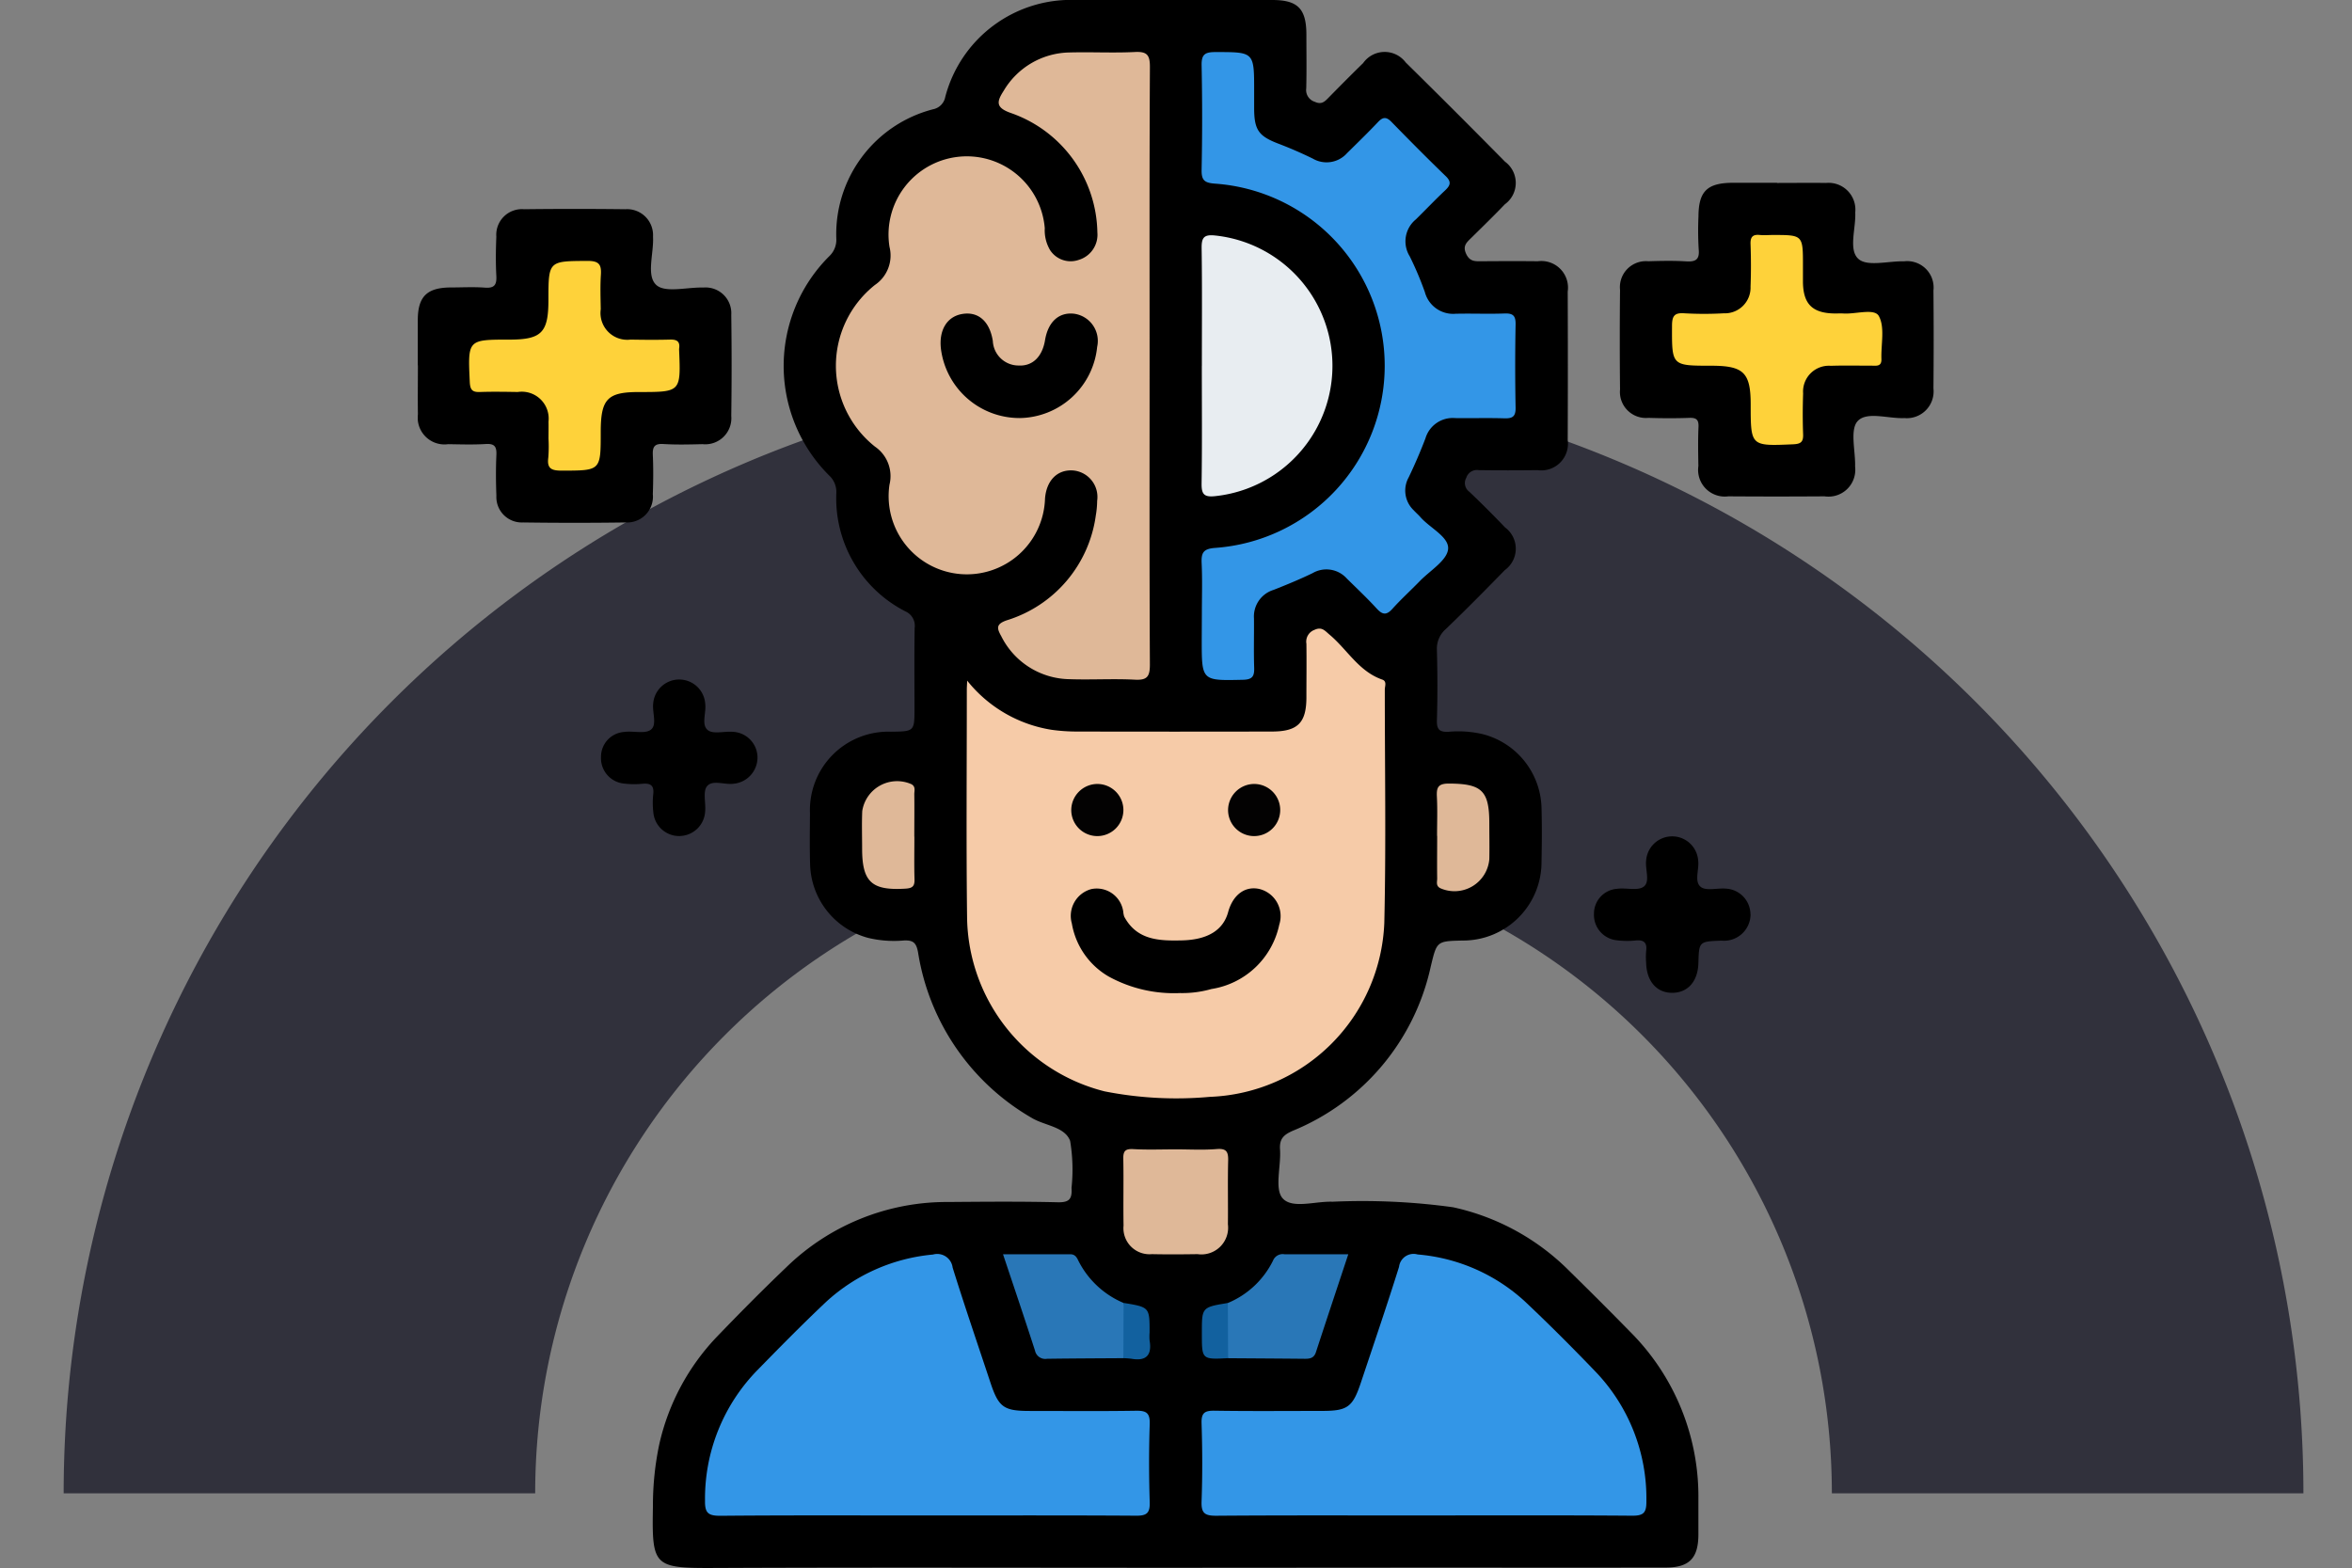 <svg xmlns="http://www.w3.org/2000/svg" xmlns:xlink="http://www.w3.org/1999/xlink" width="112.594" height="75.077" viewBox="0 0 112.594 75.077">
  <rect x="0" y="0" width="112.594" height="75.077" fill="#808080" stroke="none"/>
  <defs>
    <clipPath id="clip-path">
      <rect id="Rectángulo_34885" data-name="Rectángulo 34885" width="112.594" height="68.501" transform="translate(-0.44 0.243)" fill="#12263f"/>
    </clipPath>
    <clipPath id="clip-path-2">
      <rect id="Rectángulo_35049" data-name="Rectángulo 35049" width="72.571" height="75.077" fill="none"/>
    </clipPath>
  </defs>
  <g id="Grupo_80201" data-name="Grupo 80201" transform="translate(-305 -1927)">
    <g id="Grupo_158014" data-name="Grupo 158014">
      <g id="Enmascarar_grupo_64" data-name="Enmascarar grupo 64" transform="translate(305.44 1929.757)" clip-path="url(#clip-path)">
        <path id="Trazado_151731" data-name="Trazado 151731" d="M53.61,84.647A31.037,31.037,0,1,0,22.572,53.61,31.072,31.072,0,0,0,53.61,84.647m0,22.572a53.61,53.61,0,1,1,53.61-53.61A53.61,53.61,0,0,1,53.61,107.219Z" transform="translate(2.608 15.135)" fill="#31313c"/>
      </g>
      <g id="Grupo_158013" data-name="Grupo 158013" transform="translate(325 1927)">
        <g id="Grupo_158013-2" data-name="Grupo 158013" clip-path="url(#clip-path-2)">
          <path id="Trazado_151838" data-name="Trazado 151838" d="M48.285,75.065c-7.374,0-14.749-.022-22.123.011-2.9.013-2.968-.083-2.916-2.96a14.189,14.189,0,0,1,.3-2.945,10.908,10.908,0,0,1,2.814-5.22c1.066-1.107,2.147-2.2,3.26-3.262a11.01,11.01,0,0,1,7.761-3.136c1.745-.014,3.492-.029,5.237.013.567.014.7-.159.667-.693a8.345,8.345,0,0,0-.067-2.246c-.258-.688-1.226-.726-1.851-1.108a11.158,11.158,0,0,1-5.427-7.905c-.082-.47-.231-.605-.683-.583a5.291,5.291,0,0,1-1.706-.123,3.747,3.747,0,0,1-2.779-3.467c-.028-.833-.014-1.668-.008-2.5a3.754,3.754,0,0,1,3.874-3.906c1.129-.013,1.129-.013,1.129-1.139,0-1.277-.013-2.554.008-3.83a.751.751,0,0,0-.44-.791,6.081,6.081,0,0,1-3.309-5.688,1.065,1.065,0,0,0-.338-.814,7.411,7.411,0,0,1,.02-10.526,1.071,1.071,0,0,0,.316-.822,6.18,6.18,0,0,1,4.632-6.193.738.738,0,0,0,.584-.591A6.221,6.221,0,0,1,43.517,0q4.69-.009,9.381,0c1.217,0,1.626.418,1.63,1.647,0,.86.015,1.72-.007,2.579a.59.59,0,0,0,.406.647c.323.148.471,0,.659-.193.548-.558,1.1-1.115,1.658-1.659a1.261,1.261,0,0,1,2.038-.032q2.395,2.359,4.755,4.753a1.263,1.263,0,0,1-.007,2.039c-.523.545-1.064,1.073-1.6,1.6-.222.22-.44.389-.248.786.167.346.4.344.689.342.912-.006,1.824-.012,2.736,0a1.275,1.275,0,0,1,1.431,1.451q.014,3.557,0,7.113a1.276,1.276,0,0,1-1.445,1.438c-.938.012-1.876.013-2.814,0a.532.532,0,0,0-.595.363.514.514,0,0,0,.143.671c.586.556,1.156,1.129,1.715,1.712a1.265,1.265,0,0,1-.013,2.039c-.928.951-1.864,1.9-2.82,2.818a1.243,1.243,0,0,0-.433,1.013c.03,1.12.033,2.242,0,3.361-.014.455.136.572.568.55a5.1,5.1,0,0,1,1.629.115,3.742,3.742,0,0,1,2.811,3.521c.024.859.018,1.72,0,2.579a3.756,3.756,0,0,1-3.763,3.781c-1.264.027-1.246.031-1.538,1.237a11.03,11.03,0,0,1-6.61,7.873c-.453.2-.641.4-.607.9.054.8-.276,1.888.129,2.337.462.513,1.564.127,2.387.159a31.746,31.746,0,0,1,5.763.264,11.212,11.212,0,0,1,5.539,3.019c.985.969,1.964,1.942,2.929,2.93a11.144,11.144,0,0,1,3.281,8.018c0,.573,0,1.147,0,1.72-.008,1.122-.441,1.563-1.556,1.565q-5,.007-10.006,0Z" transform="translate(-11.989 0)"/>
          <path id="Trazado_151839" data-name="Trazado 151839" d="M126.41,18.092c.781,0,1.562-.011,2.344,0a1.283,1.283,0,0,1,1.4,1.407c.037.771-.337,1.8.155,2.233.428.379,1.437.093,2.188.111a1.264,1.264,0,0,1,1.4,1.4q.022,2.344,0,4.687a1.281,1.281,0,0,1-1.389,1.42c-.772.037-1.8-.334-2.239.145-.38.415-.1,1.431-.122,2.181a1.283,1.283,0,0,1-1.463,1.421q-2.3.016-4.609,0a1.277,1.277,0,0,1-1.431-1.45c-.01-.625-.022-1.251.006-1.875.015-.352-.11-.444-.444-.432-.65.024-1.3.02-1.953,0a1.247,1.247,0,0,1-1.359-1.363q-.025-2.382,0-4.766a1.245,1.245,0,0,1,1.35-1.37c.6-.017,1.2-.032,1.8.005.456.028.666-.066.615-.582a15,15,0,0,1-.011-1.562c.006-1.213.416-1.615,1.655-1.618.7,0,1.406,0,2.109,0" transform="translate(-61.34 -9.332)"/>
          <path id="Trazado_151840" data-name="Trazado 151840" d="M0,28.156c0-.729,0-1.458,0-2.187.009-1.113.441-1.535,1.575-1.543.546,0,1.1-.032,1.639.009.462.035.569-.143.546-.569-.034-.623-.025-1.25,0-1.874A1.228,1.228,0,0,1,5.087,20.68q2.421-.029,4.843,0a1.244,1.244,0,0,1,1.331,1.314c.045.8-.336,1.862.156,2.312.429.394,1.481.1,2.257.124a1.232,1.232,0,0,1,1.333,1.308q.033,2.421,0,4.843a1.249,1.249,0,0,1-1.375,1.348c-.625.015-1.252.032-1.874-.007-.434-.027-.524.141-.506.531.028.623.021,1.25,0,1.874a1.233,1.233,0,0,1-1.291,1.35q-2.461.035-4.921,0A1.217,1.217,0,0,1,3.763,34.4c-.025-.65-.029-1.3,0-1.953.018-.4-.087-.552-.511-.525-.6.037-1.2.017-1.8.008A1.281,1.281,0,0,1,.006,30.5c-.012-.781,0-1.562,0-2.344" transform="translate(0 -10.662)"/>
          <path id="Trazado_151841" data-name="Trazado 151841" d="M21.883,74.71a1.241,1.241,0,0,1-1.261-1.139,3.846,3.846,0,0,1-.005-.857c.05-.424-.124-.546-.522-.507a4,4,0,0,1-.857-.008,1.221,1.221,0,0,1-1.121-1.274,1.192,1.192,0,0,1,1.114-1.2c.431-.061.995.11,1.275-.109.307-.24.056-.827.11-1.259a1.249,1.249,0,0,1,2.491.029c.053.43-.2,1,.126,1.254.262.205.8.043,1.209.08a1.237,1.237,0,0,1,1.167,1.235,1.263,1.263,0,0,1-1.156,1.251c-.431.055-1-.2-1.259.117-.209.251-.055.792-.091,1.2a1.244,1.244,0,0,1-1.219,1.185" transform="translate(-9.346 -34.679)"/>
          <path id="Trazado_151842" data-name="Trazado 151842" d="M123.823,86.457a1.269,1.269,0,0,1-1.384,1.262c-1.084.039-1.084.039-1.113,1.074-.024.863-.491,1.407-1.223,1.424-.762.018-1.259-.542-1.279-1.445a3.42,3.42,0,0,1,0-.546c.058-.412-.106-.557-.514-.514a3.906,3.906,0,0,1-.857-.007,1.22,1.22,0,0,1-1.126-1.268,1.191,1.191,0,0,1,1.108-1.2c.431-.062.993.112,1.277-.106.312-.239.059-.826.113-1.258a1.249,1.249,0,0,1,2.491.017c.053.43-.2,1,.123,1.256.258.206.8.046,1.207.083a1.238,1.238,0,0,1,1.172,1.229" transform="translate(-60.021 -42.68)"/>
          <path id="Trazado_151843" data-name="Trazado 151843" d="M54.292,64.672a6.461,6.461,0,0,0,4.043,2.36,8.821,8.821,0,0,0,1.244.084q4.65.01,9.3,0c1.236,0,1.653-.41,1.658-1.622,0-.86.012-1.72,0-2.579a.6.6,0,0,1,.381-.665c.361-.169.505.042.724.225.848.71,1.4,1.763,2.525,2.153.235.082.123.317.123.479,0,3.725.063,7.452-.024,11.175a8.682,8.682,0,0,1-8.344,8.325,17.734,17.734,0,0,1-5.05-.263,8.71,8.71,0,0,1-6.579-8.308c-.045-3.646-.012-7.294-.013-10.941,0-.092.008-.184.018-.427" transform="translate(-27.997 -32.089)" fill="#f6cba8"/>
          <path id="Trazado_151844" data-name="Trazado 151844" d="M56.367,20.165c0,4.767-.011,9.534.014,14.3,0,.578-.125.76-.721.729-1.039-.055-2.084.013-3.124-.024a3.71,3.71,0,0,1-3.27-2.058c-.207-.372-.27-.578.266-.762a6.116,6.116,0,0,0,4.26-5.02,4.33,4.33,0,0,0,.065-.7,1.274,1.274,0,0,0-1.186-1.456c-.73-.035-1.241.487-1.31,1.34a3.744,3.744,0,1,1-7.446-.657,1.712,1.712,0,0,0-.693-1.821,4.941,4.941,0,0,1,0-7.745,1.7,1.7,0,0,0,.694-1.82,3.746,3.746,0,1,1,7.433-.893,1.859,1.859,0,0,0,.251,1.043,1.174,1.174,0,0,0,1.376.472,1.256,1.256,0,0,0,.891-1.316A6.166,6.166,0,0,0,49.75,8.069c-.746-.254-.716-.532-.378-1.055a3.731,3.731,0,0,1,3.16-1.852c1.041-.029,2.086.03,3.125-.022.589-.03.728.141.725.725-.026,4.767-.015,9.534-.015,14.3" transform="translate(-21.334 -2.65)" fill="#dfb898"/>
          <path id="Trazado_151845" data-name="Trazado 151845" d="M38.977,136.579c-3.28,0-6.56-.015-9.84.015-.58,0-.74-.134-.731-.725a8.8,8.8,0,0,1,2.53-6.272c1.074-1.1,2.152-2.194,3.268-3.247a8.727,8.727,0,0,1,5.114-2.265.743.743,0,0,1,.942.624c.572,1.835,1.195,3.654,1.8,5.478.4,1.216.641,1.387,1.9,1.387,1.692,0,3.384.017,5.076-.01.492-.008.676.1.659.635-.041,1.248-.039,2.5,0,3.748.015.518-.145.647-.651.643-3.358-.022-6.716-.011-10.074-.011" transform="translate(-14.656 -64.016)" fill="#3396e7"/>
          <path id="Trazado_151846" data-name="Trazado 151846" d="M88.127,136.58c-3.306,0-6.612-.013-9.918.013-.539,0-.713-.122-.694-.682.045-1.248.039-2.5,0-3.748-.015-.5.151-.605.618-.6,1.717.027,3.436.011,5.154.01,1.213,0,1.463-.181,1.853-1.35.617-1.848,1.247-3.692,1.829-5.55a.7.7,0,0,1,.888-.591,8.642,8.642,0,0,1,5.124,2.238c1.156,1.088,2.278,2.214,3.378,3.358a8.763,8.763,0,0,1,2.45,6.226c.006.549-.139.691-.688.687-3.332-.026-6.664-.013-10-.013" transform="translate(-39.994 -64.017)" fill="#3396e7"/>
          <path id="Trazado_151847" data-name="Trazado 151847" d="M77.531,32.054c0-.807.027-1.616-.01-2.422-.023-.5.068-.7.65-.741a8.743,8.743,0,0,0-.006-17.441c-.5-.036-.656-.151-.646-.663q.05-2.5,0-5c-.011-.531.167-.637.659-.637,1.856,0,1.856-.015,1.856,1.849,0,.287,0,.573,0,.86.005,1.028.222,1.319,1.168,1.68.557.212,1.107.452,1.642.714a1.311,1.311,0,0,0,1.639-.265c.5-.493,1.006-.984,1.489-1.495.235-.248.4-.24.635,0,.855.876,1.717,1.746,2.6,2.6.295.284.207.456-.042.691-.474.446-.922.92-1.387,1.376a1.358,1.358,0,0,0-.3,1.763,15.511,15.511,0,0,1,.729,1.721,1.4,1.4,0,0,0,1.468,1.036c.781-.019,1.563.016,2.344-.013.407-.015.539.106.531.523q-.038,1.992,0,3.985c.009.431-.151.524-.542.512-.78-.025-1.563,0-2.344-.011a1.363,1.363,0,0,0-1.43.972q-.361.945-.8,1.862a1.3,1.3,0,0,0,.236,1.577c.106.115.225.218.328.335.459.522,1.376.947,1.321,1.525-.052.548-.864,1.028-1.351,1.53-.435.448-.9.869-1.318,1.334-.284.315-.475.283-.747-.014-.457-.5-.951-.964-1.433-1.44a1.312,1.312,0,0,0-1.639-.257c-.607.294-1.232.551-1.862.8a1.331,1.331,0,0,0-.943,1.368c.008.782-.017,1.564.009,2.344.014.412-.068.584-.541.594-1.969.043-1.969.061-1.969-1.895Z" transform="translate(-39.996 -2.657)" fill="#3396e7"/>
          <path id="Trazado_151848" data-name="Trazado 151848" d="M77.533,29.525c0-1.875.016-3.749-.011-5.623-.007-.493.09-.675.63-.62a6.275,6.275,0,0,1,0,12.484c-.537.056-.639-.122-.632-.618.028-1.874.011-3.748.011-5.623" transform="translate(-39.998 -12.008)" fill="#e8edf1"/>
          <path id="Trazado_151849" data-name="Trazado 151849" d="M72.293,113.673c.651,0,1.3.04,1.951-.014.473-.039.562.132.552.555-.026,1.015,0,2.03-.012,3.045a1.28,1.28,0,0,1-1.453,1.432c-.728.011-1.458.016-2.186,0a1.248,1.248,0,0,1-1.357-1.365c-.018-1.067.009-2.135-.012-3.2-.008-.378.1-.486.486-.464.675.039,1.353.011,2.03.011v0" transform="translate(-36.002 -58.641)" fill="#dfb898"/>
          <path id="Trazado_151850" data-name="Trazado 151850" d="M63.641,129.044c-1.219.008-2.439.012-3.658.029a.5.5,0,0,1-.571-.388c-.484-1.5-.991-3-1.532-4.617,1.126,0,2.171,0,3.216,0,.22,0,.306.127.39.308a4.289,4.289,0,0,0,2.166,2.024,3.2,3.2,0,0,1-.012,2.646" transform="translate(-29.864 -64.013)" fill="#2977b7"/>
          <path id="Trazado_151851" data-name="Trazado 151851" d="M79.817,126.4a4.212,4.212,0,0,0,2.161-2.026.5.5,0,0,1,.55-.308c.984,0,1.969,0,3.055,0-.533,1.61-1.047,3.15-1.551,4.693-.094.288-.3.315-.546.312-1.219-.012-2.439-.018-3.658-.027a3.2,3.2,0,0,1-.012-2.646" transform="translate(-41.038 -64.011)" fill="#2977b7"/>
          <path id="Trazado_151852" data-name="Trazado 151852" d="M46.44,79.913c0,.677-.014,1.354.006,2.03.01.327-.08.436-.43.457-1.616.1-2.077-.313-2.078-1.915,0-.6-.02-1.2.006-1.8A1.689,1.689,0,0,1,46.3,77.4c.213.118.134.318.136.485.009.676,0,1.353,0,2.03" transform="translate(-22.667 -39.851)" fill="#dfb898"/>
          <path id="Trazado_151853" data-name="Trazado 151853" d="M100.794,80.014c0-.624.024-1.25-.008-1.873-.023-.442.053-.634.576-.632,1.57.006,1.933.334,1.934,1.906,0,.573.013,1.145,0,1.717a1.673,1.673,0,0,1-2.349,1.386c-.223-.114-.144-.31-.147-.475-.009-.676,0-1.353,0-2.03" transform="translate(-52 -39.991)" fill="#dfb898"/>
          <path id="Trazado_151854" data-name="Trazado 151854" d="M69.781,131.53l.012-2.646c1.244.205,1.244.205,1.244,1.412a2.341,2.341,0,0,0,0,.387c.12.708-.166,1-.874.874a3.636,3.636,0,0,0-.385-.027" transform="translate(-36.004 -66.499)" fill="#12619f"/>
          <path id="Trazado_151855" data-name="Trazado 151855" d="M78.789,128.884l.012,2.646c-1.256.065-1.256.065-1.256-1.156V130.3c0-1.208,0-1.208,1.244-1.413" transform="translate(-40.01 -66.499)" fill="#12619f"/>
          <path id="Trazado_151856" data-name="Trazado 151856" d="M130.31,24.722c0,.26,0,.521,0,.782.016,1.059.459,1.491,1.541,1.5.131,0,.261-.008.391,0,.589.041,1.486-.261,1.7.121.3.542.1,1.357.125,2.055.015.379-.244.322-.471.323-.652,0-1.3-.015-1.954.006a1.237,1.237,0,0,0-1.324,1.32c-.021.651-.025,1.3,0,1.954.015.378-.114.469-.484.485-2.026.087-2.025.1-2.026-1.905,0-1.529-.336-1.858-1.892-1.858-1.9,0-1.88,0-1.874-1.9,0-.47.1-.648.6-.61a16.365,16.365,0,0,0,1.875,0,1.23,1.23,0,0,0,1.284-1.281c.027-.676.024-1.355,0-2.032-.012-.347.108-.472.446-.437.206.021.416,0,.625,0,1.438,0,1.438,0,1.438,1.467" transform="translate(-64 -11.994)" fill="#fed23a"/>
          <path id="Trazado_151857" data-name="Trazado 151857" d="M8.883,34.291c0-.26.006-.521,0-.782a1.287,1.287,0,0,0-1.469-1.419c-.6-.009-1.2-.02-1.8,0-.362.015-.479-.085-.5-.47-.095-2.038-.108-2.037,1.895-2.038,1.537,0,1.869-.334,1.87-1.881,0-1.9,0-1.879,1.893-1.887.551,0,.648.2.618.67-.035.545-.015,1.094-.006,1.641a1.283,1.283,0,0,0,1.43,1.456c.625.012,1.251.017,1.876,0,.33-.011.5.08.446.433a.419.419,0,0,0,0,.078c.081,2,.081,2-1.924,2-1.514,0-1.829.332-1.829,1.919,0,1.855,0,1.84-1.852,1.845-.478,0-.734-.076-.658-.624a6.8,6.8,0,0,0,.008-.937" transform="translate(-2.625 -13.321)" fill="#fed23a"/>
          <path id="Trazado_151858" data-name="Trazado 151858" d="M69.847,92.886a6.49,6.49,0,0,1-3.427-.789,3.637,3.637,0,0,1-1.767-2.542,1.327,1.327,0,0,1,.939-1.648,1.281,1.281,0,0,1,1.522,1.087,1.16,1.16,0,0,0,.044.228c.607,1.143,1.689,1.168,2.77,1.143,1.239-.029,1.974-.5,2.206-1.352.228-.834.813-1.265,1.5-1.109a1.338,1.338,0,0,1,.948,1.709,3.938,3.938,0,0,1-3.25,3.081,5.071,5.071,0,0,1-1.49.193" transform="translate(-33.342 -45.338)"/>
          <path id="Trazado_151859" data-name="Trazado 151859" d="M65.881,77.55a1.248,1.248,0,1,1-1.251,1.222,1.256,1.256,0,0,1,1.251-1.222" transform="translate(-33.347 -40.013)" fill="#030202"/>
          <path id="Trazado_151860" data-name="Trazado 151860" d="M81.389,77.55a1.248,1.248,0,1,1-1.251,1.222,1.256,1.256,0,0,1,1.251-1.222" transform="translate(-41.348 -40.013)" fill="#030202"/>
          <path id="Trazado_151861" data-name="Trazado 151861" d="M55.476,36.02a3.79,3.79,0,0,1-3.752-3.29c-.117-.93.3-1.6,1.069-1.7.739-.1,1.266.378,1.412,1.3a1.233,1.233,0,0,0,1.229,1.175c.676.04,1.14-.425,1.27-1.212.144-.87.652-1.341,1.37-1.27A1.313,1.313,0,0,1,59.2,32.612a3.783,3.783,0,0,1-3.721,3.409" transform="translate(-26.677 -16.004)"/>
        </g>
      </g>
    </g>
  </g>
</svg>
